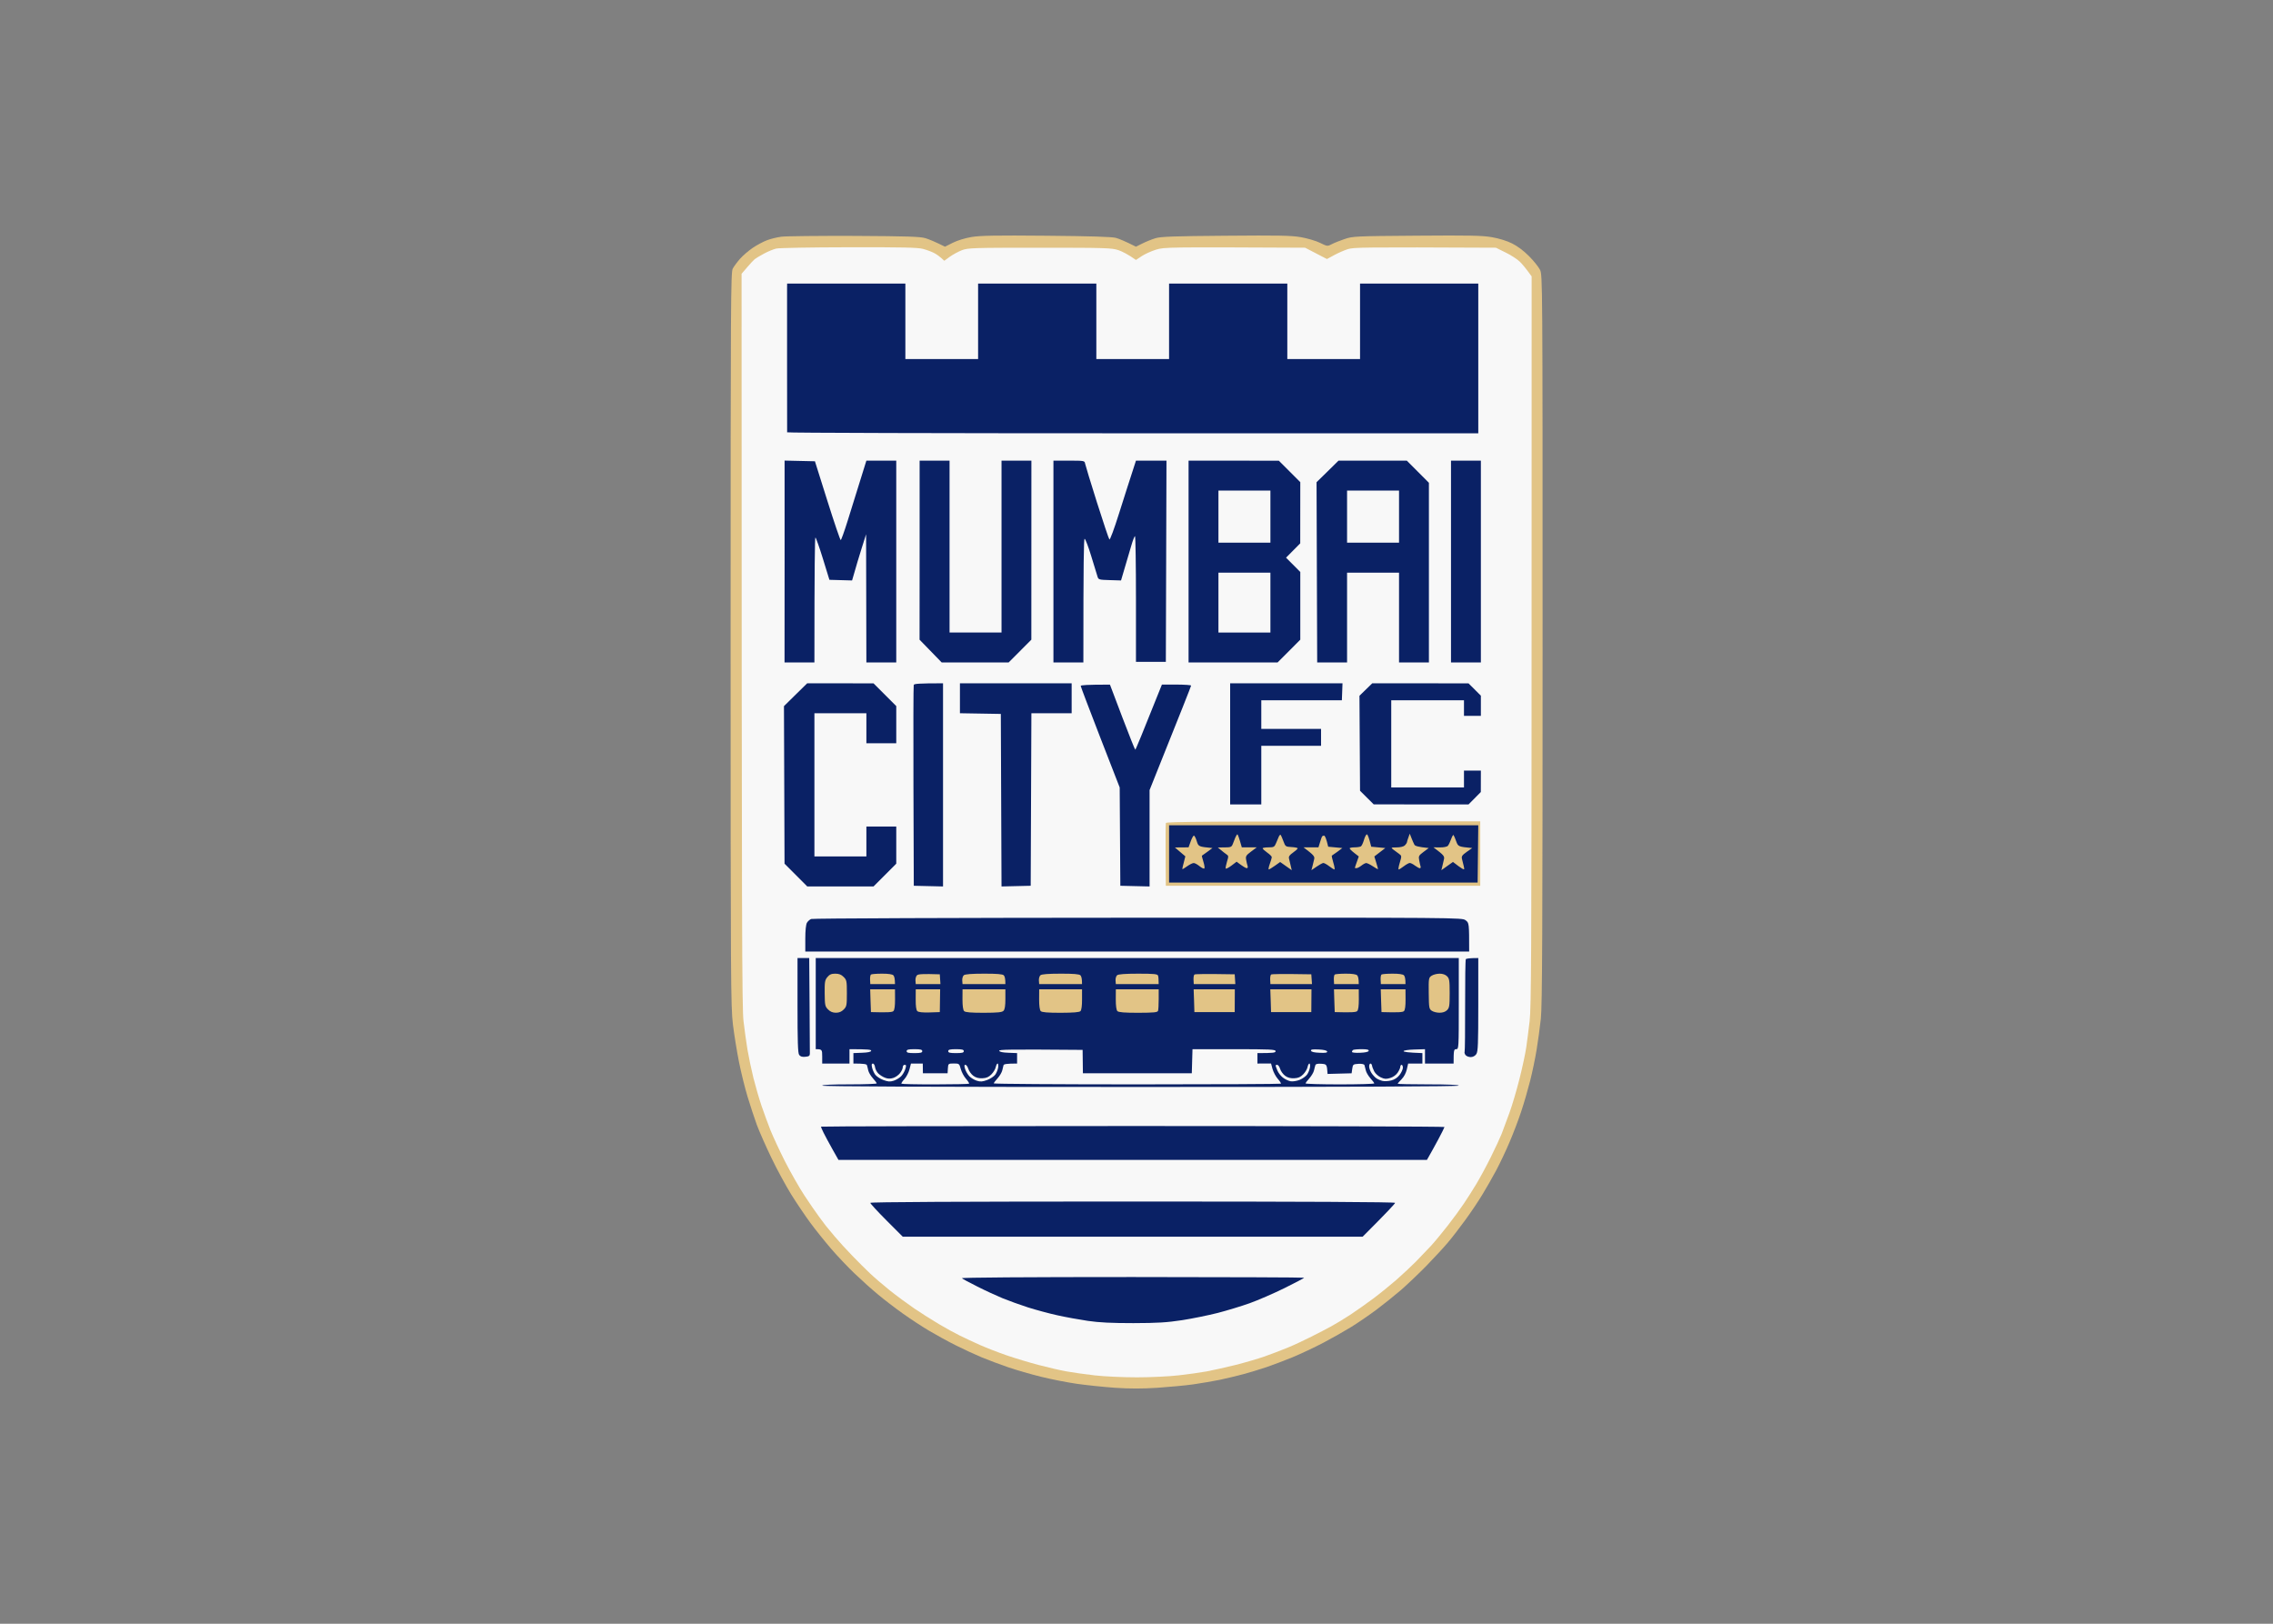 <svg clip-rule="evenodd" fill-rule="evenodd" stroke-linejoin="round" stroke-miterlimit="2" viewBox="0 0 560 400" xmlns="http://www.w3.org/2000/svg"><rect x="0" y="0" width="560" height="400" fill="#808080" stroke="none"/><g fill-rule="nonzero" transform="matrix(1.421 0 0 1.421 179.844 57.986)"><path d="m8.9.23c-.75.1-1.86.37-2.48.61-.62.23-1.73.82-2.46 1.31-.73.5-1.73 1.35-2.22 1.91s-1.05 1.32-1.26 1.7c-.34.62-.37 5.6-.37 64.22 0 59.37.03 63.76.4 66.81.22 1.8.7 4.75 1.06 6.55s1.03 4.49 1.48 5.98 1.17 3.68 1.6 4.86c.44 1.18 1.58 3.77 2.54 5.75.95 1.99 2.5 4.83 3.42 6.32.93 1.49 2.42 3.7 3.31 4.91s2.52 3.24 3.62 4.52c1.09 1.27 2.94 3.22 4.11 4.33 1.16 1.11 2.97 2.74 4.03 3.61 1.05.88 2.98 2.36 4.28 3.28 1.3.93 3.35 2.27 4.56 2.99s3.31 1.87 4.67 2.55 3.37 1.61 4.45 2.06 3.14 1.22 4.56 1.71c1.43.49 4.01 1.24 5.74 1.66 1.74.43 4.53.98 6.2 1.22s4.66.55 6.64.69c2.6.17 4.64.17 7.32 0 2.05-.14 4.84-.4 6.2-.59 1.36-.2 3.44-.55 4.62-.79 1.17-.25 3.05-.7 4.16-1 1.12-.3 2.89-.85 3.94-1.2 1.06-.36 3.08-1.13 4.51-1.71 1.42-.59 3.83-1.72 5.35-2.52s3.69-2.03 4.84-2.74 3.1-2.05 4.34-2.97c1.24-.93 3.16-2.47 4.28-3.43 1.11-.97 3.1-2.86 4.41-4.2 1.31-1.35 2.99-3.16 3.72-4.03.73-.86 2.1-2.64 3.05-3.95.95-1.3 2.28-3.28 2.95-4.4.68-1.11 1.75-2.99 2.38-4.17s1.67-3.37 2.3-4.86c.64-1.49 1.55-3.87 2.02-5.3.48-1.43 1.17-3.82 1.55-5.31s.89-3.92 1.13-5.41c.25-1.49.58-3.93.74-5.42.24-2.16.3-15.41.3-65.8 0-62.1-.01-63.11-.44-64-.24-.49-1.1-1.57-1.92-2.39-.93-.94-2.01-1.74-2.94-2.2-.89-.45-2.25-.86-3.49-1.08-1.69-.29-3.83-.33-13.06-.26-10.72.08-11.08.1-12.5.59-.81.27-1.8.67-2.21.89-.73.38-.77.38-2.03-.24-.7-.35-2.19-.78-3.31-.98-1.7-.29-3.82-.33-13.06-.25-9.04.07-11.24.15-12.16.43-.62.19-1.64.6-2.26.91l-1.12.56c-1.92-.97-2.94-1.38-3.49-1.53-.71-.19-4.39-.3-12.05-.37-8.83-.08-11.42-.03-12.96.22-1.13.19-2.46.6-3.26 1l-1.35.68c-1.75-.87-2.76-1.28-3.38-1.47-.93-.28-3.06-.35-12.39-.4-6.19-.02-11.87.04-12.61.14z" fill="#e2c486"/><path d="m8 2.29c-.5.12-1.46.52-2.14.89-.69.37-1.4.8-1.58.95-.19.15-.77.78-1.3 1.4l-.97 1.13c.02 116.51.07 127.3.34 129.57.17 1.49.48 3.72.69 4.97.21 1.24.67 3.42 1.02 4.85.36 1.43.99 3.61 1.41 4.85.43 1.24 1.11 3.12 1.53 4.18.42 1.05 1.55 3.49 2.52 5.42.98 1.92 2.51 4.61 3.41 5.98.9 1.36 2.06 3.04 2.57 3.72.51.69 1 1.35 1.1 1.47s.78.94 1.5 1.81c.73.87 2.11 2.39 3.08 3.38.96 1 2.34 2.37 3.07 3.06.72.69 2.28 2.03 3.45 2.97 1.18.94 3.11 2.36 4.28 3.16 1.18.8 3.11 2.02 4.28 2.71 1.18.7 2.8 1.59 3.61 1.98.8.4 2.37 1.13 3.49 1.63 1.11.49 3.19 1.3 4.62 1.79 1.42.49 3.9 1.24 5.51 1.66 1.61.43 3.79.93 4.85 1.12 1.05.19 3.25.5 4.9.69 1.67.19 4.88.34 7.32.34 2.39 0 5.64-.16 7.26-.35 1.61-.18 3.79-.49 4.84-.68 1.06-.2 3.29-.7 4.96-1.11 1.67-.42 3.95-1.09 5.07-1.48 1.11-.39 2.88-1.07 3.94-1.5 1.05-.43 2.93-1.3 4.16-1.93 1.24-.62 2.81-1.44 3.5-1.82.68-.37 2.1-1.23 3.15-1.91 1.05-.69 2.88-1.97 4.05-2.85 1.18-.88 3-2.36 4.06-3.28 1.05-.92 2.57-2.35 3.38-3.16.8-.82 1.98-2.05 2.61-2.73s1.93-2.26 2.9-3.5 2.23-2.97 2.81-3.84c.59-.87 1.55-2.39 2.15-3.38.6-1 1.73-3.08 2.5-4.63s1.62-3.38 1.89-4.06c.26-.69.87-2.31 1.34-3.62.48-1.3 1.27-3.99 1.77-5.98.5-1.98 1.02-4.42 1.16-5.42.14-.99.41-3.02.58-4.51.28-2.3.33-12.33.34-65.91l.01-63.21c-1-1.4-1.64-2.15-2.06-2.56-.43-.42-1.53-1.13-2.45-1.58l-1.68-.83c-23.13-.11-24.7-.07-25.7.25-.62.2-1.68.67-2.36 1.04l-1.24.67-3.78-1.96c-23.85-.12-24.44-.1-25.84.33-.81.25-1.92.75-2.48 1.12l-1.01.67c-1.4-.99-2.36-1.46-3.04-1.7-1.15-.38-2.14-.42-13.63-.42-11.63 0-12.46.03-13.51.43-.62.24-1.56.75-2.09 1.13l-.96.7c-.78-.74-1.36-1.14-1.8-1.36-.43-.22-1.29-.54-1.91-.7-.88-.24-3.75-.3-12.84-.28-6.56.01-12.11.11-12.61.23z" fill="#f8f8f8"/><path d="m9.9 9.09v12.81c0 6.64 0 12.15.01 12.24 0 .1 26.96.17 59.91.17h59.92v-25.96h-20.5v13.09h-12.61v-13.09h-20.5v13.09h-12.61v-13.09h-20.5v13.09h-12.61v-13.09h-20.5zm-.43 47.45-.01 17.5h5.18c0-16.79.08-21.67.17-21.67.09.01.68 1.66 1.3 3.67l1.13 3.67 3.93.11c.72-2.54 1.27-4.34 1.68-5.64l.75-2.37.05 22.23h5.18v-34.99h-5.18c-1.72 5.51-2.68 8.61-3.25 10.44s-1.11 3.33-1.2 3.33-1.14-3.08-2.32-6.83l-2.15-6.83-5.26-.12zm23.41-1.97-.01 15.52 3.84 3.95h11.6l3.94-3.95.01-31.04h-5.18v29.8h-9.01v-29.8h-5.19zm23.2-15.52v34.99h5.19c0-17.72.07-21.44.22-21.44.12 0 .64 1.34 1.14 2.99.5 1.64.99 3.24 1.09 3.55.16.54.26.57 2.12.62l1.96.06c1.02-3.41 1.52-5.14 1.78-6.04s.55-1.64.64-1.64.17 4.91.17 10.9v10.89h5.18l.11-34.88h-5.29c-1.11 3.41-2.11 6.54-2.93 9.14-.86 2.73-1.57 4.65-1.68 4.52s-1.08-3.02-2.16-6.43c-1.08-3.42-2-6.44-2.05-6.72-.08-.49-.15-.51-2.78-.51zm23.43 0v34.99h15.43l3.94-3.95v-11.74l-2.47-2.48 2.46-2.48.01-10.61-3.72-3.72zm24.1 1.87-1.91 1.87.11 31.25h5.18v-15.57h9.01v15.57h5.18v-31.15l-3.83-3.84h-11.84zm21.4-1.87v34.99h5.18v-34.99z" fill="#0a2165"/><path d="m84.69 44.24v9.03h9.01v-9.03zm22.3 0v9.03h9.01v-9.03zm-22.3 14.23v10.38h9.01v-10.38z" fill="#f8f8f8"/><path d="m11.37 79.63-2.01 1.98.1 27.31 3.94 3.95h11.49l3.94-3.95v-6.44h-5.18v5.19h-9.01v-24.83h9.01v5.2h5.18v-6.44l-3.94-3.94-11.5-.01zm20.49-1.7c-.06.16-.08 8.06-.05 17.56l.06 17.26 5.07.12v-35.22c-4.26 0-5 .08-5.08.28zm8.01-.28v5.19l7.09.12.12 29.91 5.06-.12.12-29.91h6.98v-5.19zm46.85 0v21h5.4v-10.16h10.36v-2.94h-10.36v-4.96h13.97l.11-2.94zm24.64 0-2.22 2.16.1 16.47 2.37 2.36 16.44.01 2.13-2.15.01-3.72h-2.93v2.93h-12.61v-15.12h12.61v2.71h2.93v-3.5l-2.14-2.14zm-50.55.45c0 .13 1.53 4.14 3.38 8.92l3.38 8.69.11 17.04 5.07.12v-16.71c5.58-13.91 7.2-18.02 7.2-18.11.01-.1-1.13-.17-2.52-.18h-2.54c-3.49 8.74-4.55 11.29-4.62 11.29-.06.01-1.07-2.53-2.25-5.63l-2.14-5.65c-4.07 0-5.07.09-5.07.22z" fill="#0a2165"/><path d="m75.58 101.87c-.05.15-.07 2.67-.05 5.58l.04 5.3h54.51v-11.17c-49.01 0-54.43.06-54.5.29z" fill="#e2c486"/><path d="m76.13 102.26v9.93h53.5l.11-9.93z" fill="#0a2165"/><path d="m87.61 104.4c-.12.31-.32.82-.44 1.13-.2.5-.36.57-1.41.57l-1.18.01c.87.73 1.3 1.06 1.51 1.2.36.23.37.34.08 1.27-.17.56-.27 1.09-.22 1.18.05.1.5-.13.99-.5l.9-.68c1.14.86 1.59 1.12 1.75 1.12.17 0 .23-.15.15-.39-.07-.22-.19-.7-.25-1.07-.11-.6-.01-.77.86-1.42l.98-.73h-2.59c-.49-1.74-.69-2.25-.77-2.25-.07 0-.23.25-.36.56zm7.56-.2c-.1.24-.32.76-.49 1.16-.28.67-.39.73-1.32.73-.56 0-1.01.08-1.01.17 0 .1.36.43.8.74s.79.66.79.79c0 .12-.16.66-.35 1.18-.19.53-.26.96-.17.95.09 0 .57-.3 1.07-.65l.9-.64 2.01 1.42c-.29-1.23-.42-1.79-.48-2.04-.08-.33.11-.6.7-1.01.44-.31.81-.64.81-.74 0-.09-.48-.19-1.06-.22-1.03-.06-1.08-.09-1.41-1-.19-.51-.4-1.01-.47-1.1s-.21.03-.32.26zm14.75.6c-.15.52-.39 1.03-.53 1.12-.15.09-.64.17-1.11.17-.46 0-.84.08-.84.17 0 .1.35.45.79.79l.79.62c-.53 1.49-.69 1.95-.68 1.98 0 .03.13.05.28.05.16 0 .54-.2.85-.44.31-.25.69-.45.84-.45.16 0 .66.24 1.13.55.46.31.87.54.9.51s-.1-.53-.29-1.12l-.33-1.08 1.9-1.46-2.44-.23c-.41-1.66-.63-2.14-.75-2.14-.13 0-.36.43-.51.96zm7.71-.44c-.13.35-.25.73-.26.85-.01.11-.18.36-.37.55-.21.2-.79.34-1.41.34-1 .01-1.03.03-.61.36.25.19.69.51.98.72.52.38.52.39.17 1.57-.2.65-.28 1.18-.19 1.18.1-.01.5-.26.9-.57.41-.31.86-.56 1.02-.56.15-.01.56.19.9.45.34.25.72.46.84.46.13 0 .19-.13.14-.29-.05-.15-.16-.63-.24-1.07-.14-.73-.09-.84.75-1.47l.9-.67c-1.83-.18-2.37-.36-2.48-.57-.1-.18-.33-.69-.5-1.13l-.31-.79zm7.4.31c-.17.47-.42.99-.56 1.15-.15.17-.72.29-1.38.28l-1.12-.01c1.87 1.4 1.95 1.54 1.8 2.15-.09.37-.22.93-.29 1.24l-.14.57 2.01-1.43c.87.68 1.32.99 1.57 1.14.42.24.44.21.3-.41-.08-.36-.22-.91-.3-1.22-.12-.48 0-.67.81-1.25l.96-.67c-2.41-.23-2.44-.25-2.78-1.17-.18-.51-.39-1-.46-1.08-.06-.09-.25.23-.42.71zm-45.16.41-.36 1.01-2.37.02 1.81 1.54c-.44 1.68-.55 2.19-.51 2.22.03.03.41-.2.84-.51.44-.31.94-.56 1.13-.55.19 0 .64.25 1.01.55.38.31.75.48.83.39.08-.08.01-.61-.17-1.17-.17-.56-.29-1.03-.26-1.04s.45-.31.94-.67l.89-.66c-2.4-.23-2.42-.24-2.72-1.19-.16-.53-.38-.96-.5-.96-.11 0-.36.46-.56 1.02zm22.77-.85c-.05.1-.21.55-.35 1.02l-.26.84h-2.59c1.8 1.35 1.95 1.57 1.85 2.04-.07.31-.2.87-.3 1.24l-.18.68c1.39-.97 1.91-1.25 2.07-1.25.15 0 .61.25 1.01.56s.81.56.9.57c.1 0 .02-.53-.18-1.18-.19-.65-.31-1.2-.28-1.21.04-.01.47-.31.96-.67l.88-.66-2.45-.23c-.35-1.49-.57-1.92-.72-1.92s-.31.08-.36.17z" fill="#e2c486"/><path d="m14.07 118.51c-.26.11-.59.41-.73.66-.17.28-.28 1.37-.28 2.73v2.25h115.1c0-4.93-.01-4.97-.62-5.42-.62-.46-.63-.46-56.81-.44-31.82.01-56.4.11-56.66.22zm-2.36 14.96c0 6.24.06 8.27.28 8.59.2.29.51.39 1.07.34.65-.06.79-.17.79-.58 0-.28-.02-4.12-.05-8.52l-.06-8.02h-2.03zm3.16-8.19v15.8c1.09 0 1.12.07 1.12 1.25v1.24h4.73v-2.49c3.34 0 3.81.08 3.76.29-.05.18-.61.3-1.58.33l-1.5.06v1.81c1.82 0 2.29.1 2.34.28.06.15.16.56.23.9s.43.95.8 1.36c.36.4.67.81.67.9.01.09-2.12.17-4.72.17-3 0-4.73.08-4.73.22 0 .15 18.55.23 55.19.23 36.63 0 55.18-.08 55.18-.23 0-.14-1.92-.22-5.29-.22-2.91 0-5.3-.05-5.3-.11 0-.07.31-.42.68-.79.41-.41.76-1.08.9-1.7l.23-1.01h2.47v-1.81c-2.53-.09-3.26-.21-3.26-.34s.8-.25 1.85-.28l1.86-.06v2.49h4.96c0-2.34.05-2.49.45-2.49.44 0 .45-.15.45-7.9v-7.9zm112.71.2c-.08.11-.13 3.72-.12 8.01.01 4.3-.03 7.92-.09 8.04-.06.13.02.39.17.58.16.19.56.34.9.34.39-.01.75-.21.96-.52.29-.43.34-1.76.34-8.58v-8.07c-1.56 0-2.07.09-2.16.2z" fill="#0a2165"/><path d="m16.88 128.59c-.43.52-.48.85-.46 2.82.02 2.06.07 2.27.59 2.79.38.39.81.56 1.36.56s.97-.17 1.35-.56c.51-.52.55-.73.55-2.82 0-2.11-.04-2.3-.56-2.82-.41-.42-.81-.57-1.45-.57-.68 0-1 .14-1.38.6zm7.56-.45c-.1.08-.17.49-.15.9l.04.76h4.28c0-.97-.13-1.37-.28-1.53-.18-.18-.91-.29-2-.28-.94 0-1.79.07-1.89.15zm8 .11c-.18.16-.3.57-.28.91l.05.64h4.28l-.11-1.7c-3-.1-3.72-.03-3.94.15zm8.1.01c-.17.15-.29.56-.27.9l.05.64h7.43c.01-.97-.12-1.37-.28-1.53-.2-.2-1.19-.29-3.45-.28-2.13 0-3.26.09-3.48.27zm13.29 0c-.17.15-.29.56-.27.9l.05.64h7.43c.01-.97-.12-1.37-.28-1.53-.2-.2-1.19-.29-3.45-.28-2.13 0-3.27.09-3.48.27zm13.29 0c-.17.15-.29.56-.27.9l.05.64h7.43c0-.88-.05-1.28-.11-1.47-.1-.28-.69-.34-3.45-.34-2.27 0-3.43.09-3.65.27zm13.41-.12c-.11.08-.18.49-.16.9l.04.76h7.21l-.11-1.7c-5.26-.09-6.88-.05-6.98.04zm13.29 0c-.11.08-.18.49-.16.9l.04.76h7.21l-.12-1.7c-5.25-.09-6.87-.05-6.97.04zm11.03 0c-.1.08-.17.49-.15.9l.04.76h4.28c0-.97-.12-1.37-.28-1.53-.18-.18-.91-.29-2-.28-.93 0-1.79.07-1.89.15zm8.11 0c-.11.08-.17.49-.15.9l.04.76h4.27c.01-.97-.12-1.37-.27-1.53-.18-.18-.91-.29-2-.28-.94 0-1.79.07-1.89.15zm8.7.2c-.52.34-.54.44-.51 3.05.03 2.53.06 2.72.54 3.04.27.18.88.34 1.35.33.54 0 1-.16 1.29-.45.4-.4.45-.75.45-2.93 0-2.19-.05-2.54-.45-2.94-.29-.29-.75-.45-1.29-.45-.47 0-1.09.16-1.38.35zm-97.29 4.33.07 1.98c3 .09 3.7.02 3.89-.17.2-.18.29-.88.29-2.03l-.01-1.75h-4.3zm7.83-.22c-.01 1.15.09 1.85.28 2.03.2.19.89.26 2.09.23l1.81-.06.06-3.95h-4.23zm8.11 0c0 1.11.1 1.85.29 2.03.2.21 1.18.29 3.39.29 2.47-.01 3.18-.08 3.44-.35.22-.23.32-.87.32-2.03v-1.69h-7.43zm13.29 0c0 1.11.1 1.85.28 2.03.21.21 1.2.29 3.45.29 2.24-.01 3.25-.09 3.44-.29.17-.17.28-.96.27-2.03v-1.75h-7.43zm13.29 0c0 1.11.1 1.85.28 2.03.21.21 1.23.29 3.61.29 2.75-.01 3.34-.07 3.44-.35.06-.18.11-1.1.11-2.03v-1.69h-7.43zm13.57.22.06 1.98h6.99l.02-3.95h-7.14zm13.29 0 .06 1.98h6.98l.03-3.95h-7.14zm11.03 0 .07 1.98c3 .09 3.7.02 3.89-.17.2-.18.29-.88.29-2.03l-.01-1.75h-4.3zm8.11 0 .07 1.98c3 .09 3.7.02 3.89-.17.19-.18.29-.88.28-2.03l-.01-1.75h-4.29z" fill="#e2c486"/><path d="m30.63 141.42c0 .27.3.34 1.35.34 1.06 0 1.36-.07 1.36-.34 0-.26-.3-.34-1.36-.34-1.05 0-1.35.08-1.35.34zm7.21 0c0 .27.3.34 1.35.34s1.35-.07 1.35-.34c0-.26-.3-.34-1.35-.34s-1.35.08-1.35.34zm8.84-.06c.06.19.63.31 1.6.34l1.5.06v1.81c-1.83 0-2.29.1-2.35.28-.05.15-.15.56-.22.9-.08.34-.43.95-.8 1.36-.37.4-.67.81-.68.9 0 .09 11.18.17 24.85.17 13.66 0 24.89-.06 24.94-.12.05-.07-.19-.45-.55-.85-.35-.4-.75-1.16-.9-1.69l-.26-.96-2.36.01v-1.81c2.83 0 3.15-.07 3.15-.34 0-.29-.95-.34-7.21-.34h-7.2l-.12 4.18h-18.88l-.05-4.06c-13.07-.11-14.54-.06-14.46.16zm54.06-.01c.06.2.58.32 1.48.35 1.02.05 1.37-.01 1.32-.22-.05-.18-.6-.31-1.48-.35-1.08-.05-1.39 0-1.32.22zm7.26-.12c-.1.09-.17.24-.15.34.02.11.67.17 1.43.13.88-.03 1.42-.16 1.46-.33.06-.21-.3-.29-1.24-.29-.72 0-1.39.07-1.5.15zm-83.37 3.01c.08.38.32.93.54 1.24s.85.73 1.41.94c.82.3 1.16.33 1.8.13.43-.14 1.01-.49 1.29-.77.28-.29.61-.85.73-1.25.19-.61.17-.74-.11-.74-.18 0-.33.18-.33.4.01.21-.19.67-.45 1.01-.25.34-.78.73-1.19.86-.51.16-.93.16-1.4-.02-.38-.13-.91-.47-1.19-.74s-.54-.77-.58-1.11-.21-.62-.37-.62c-.21 0-.26.19-.15.67zm6.49.34c-.14.56-.54 1.32-.88 1.69-.34.36-.57.72-.51.79s2.71.13 5.88.12c3.17 0 5.8-.06 5.85-.12.05-.07-.19-.45-.54-.85-.36-.4-.76-1.16-.9-1.69-.26-.94-.29-.96-1.22-.96-.95.01-.96.02-1.02.85l-.05.85h-4.28l-.02-1.69h-2.05zm14.96-.39c-.07.34-.41.9-.75 1.25-.46.47-.86.65-1.56.68-.65.03-1.14-.1-1.58-.43-.35-.26-.73-.79-.86-1.18-.12-.4-.35-.72-.51-.72-.21 0-.22.18-.05.74.13.4.46.96.74 1.25.27.28.85.63 1.29.77.63.2.98.17 1.8-.13.55-.21 1.19-.63 1.41-.94.21-.31.44-.86.49-1.24.06-.37.01-.67-.1-.67s-.25.28-.32.62zm54.06 0c-.07.34-.41.9-.75 1.25-.46.47-.86.65-1.56.68-.65.03-1.14-.1-1.58-.43-.35-.26-.74-.79-.86-1.18-.12-.4-.35-.72-.51-.72-.15 0-.28.05-.28.12 0 .06.13.44.3.84.16.41.59.97.96 1.25.36.29.96.57 1.33.64.38.07 1.07-.04 1.58-.24.49-.2 1.08-.62 1.29-.92.22-.31.44-.86.5-1.24.05-.37.01-.67-.1-.67s-.26.28-.32.62zm1.36-.35c-.06.16-.16.57-.24.91-.07.34-.43.95-.79 1.36-.37.4-.67.81-.68.9 0 .09 2.68.17 5.96.17s5.96-.08 5.96-.17c-.01-.09-.31-.5-.68-.9-.36-.41-.72-1.02-.79-1.36-.08-.34-.18-.75-.23-.9-.06-.18-.44-.26-1.05-.23-.91.06-.96.1-1.07.85l-.11.79-4.17.11c-.11-1.67-.14-1.69-1.06-1.76-.63-.05-.99.03-1.05.23zm9.32.23c0 .28.18.79.39 1.12.22.34.6.75.85.93.24.17.73.38 1.07.46s1.02.05 1.52-.08c.59-.15 1.09-.48 1.45-.96.31-.4.56-.96.57-1.24 0-.28-.1-.51-.22-.51s-.23.15-.23.34-.2.64-.45 1.01c-.26.4-.79.78-1.29.93-.7.21-.99.2-1.63-.1-.44-.2-.95-.66-1.14-1.02-.19-.37-.37-.83-.39-1.02-.03-.2-.15-.36-.28-.36-.12 0-.22.23-.22.5z" fill="#f8f8f8"/><path d="m15.77 154.51c0 .07.21.55.47 1.08.26.52.94 1.79 1.52 2.82l1.05 1.86h102.03c.65-1.14 1.34-2.38 1.94-3.5s1.09-2.11 1.1-2.2c0-.09-24.32-.17-54.06-.17-29.73 0-54.05.05-54.05.11zm8.56 13.21c0 .12 1.26 1.5 2.81 3.05l2.82 2.82h79.73c4.37-4.37 5.63-5.75 5.63-5.87 0-.15-15.31-.23-45.5-.23-30.18 0-45.49.08-45.49.23zm15.88 13.07c.12.12 1.34.77 2.7 1.45 1.36.69 3.34 1.6 4.39 2.03s3.03 1.14 4.39 1.58c1.37.43 3.65 1.05 5.07 1.36 1.43.32 3.81.75 5.29.97 1.97.29 4.12.39 7.89.39 4.2-.01 5.8-.11 8.44-.51 1.8-.28 4.59-.85 6.2-1.26 1.61-.42 4.09-1.17 5.52-1.68 1.42-.51 4.13-1.68 6.02-2.61 1.89-.94 3.44-1.75 3.44-1.81s-13.41-.11-29.79-.12c-18.4 0-29.7.08-29.56.21z" fill="#0a2165"/></g></svg>